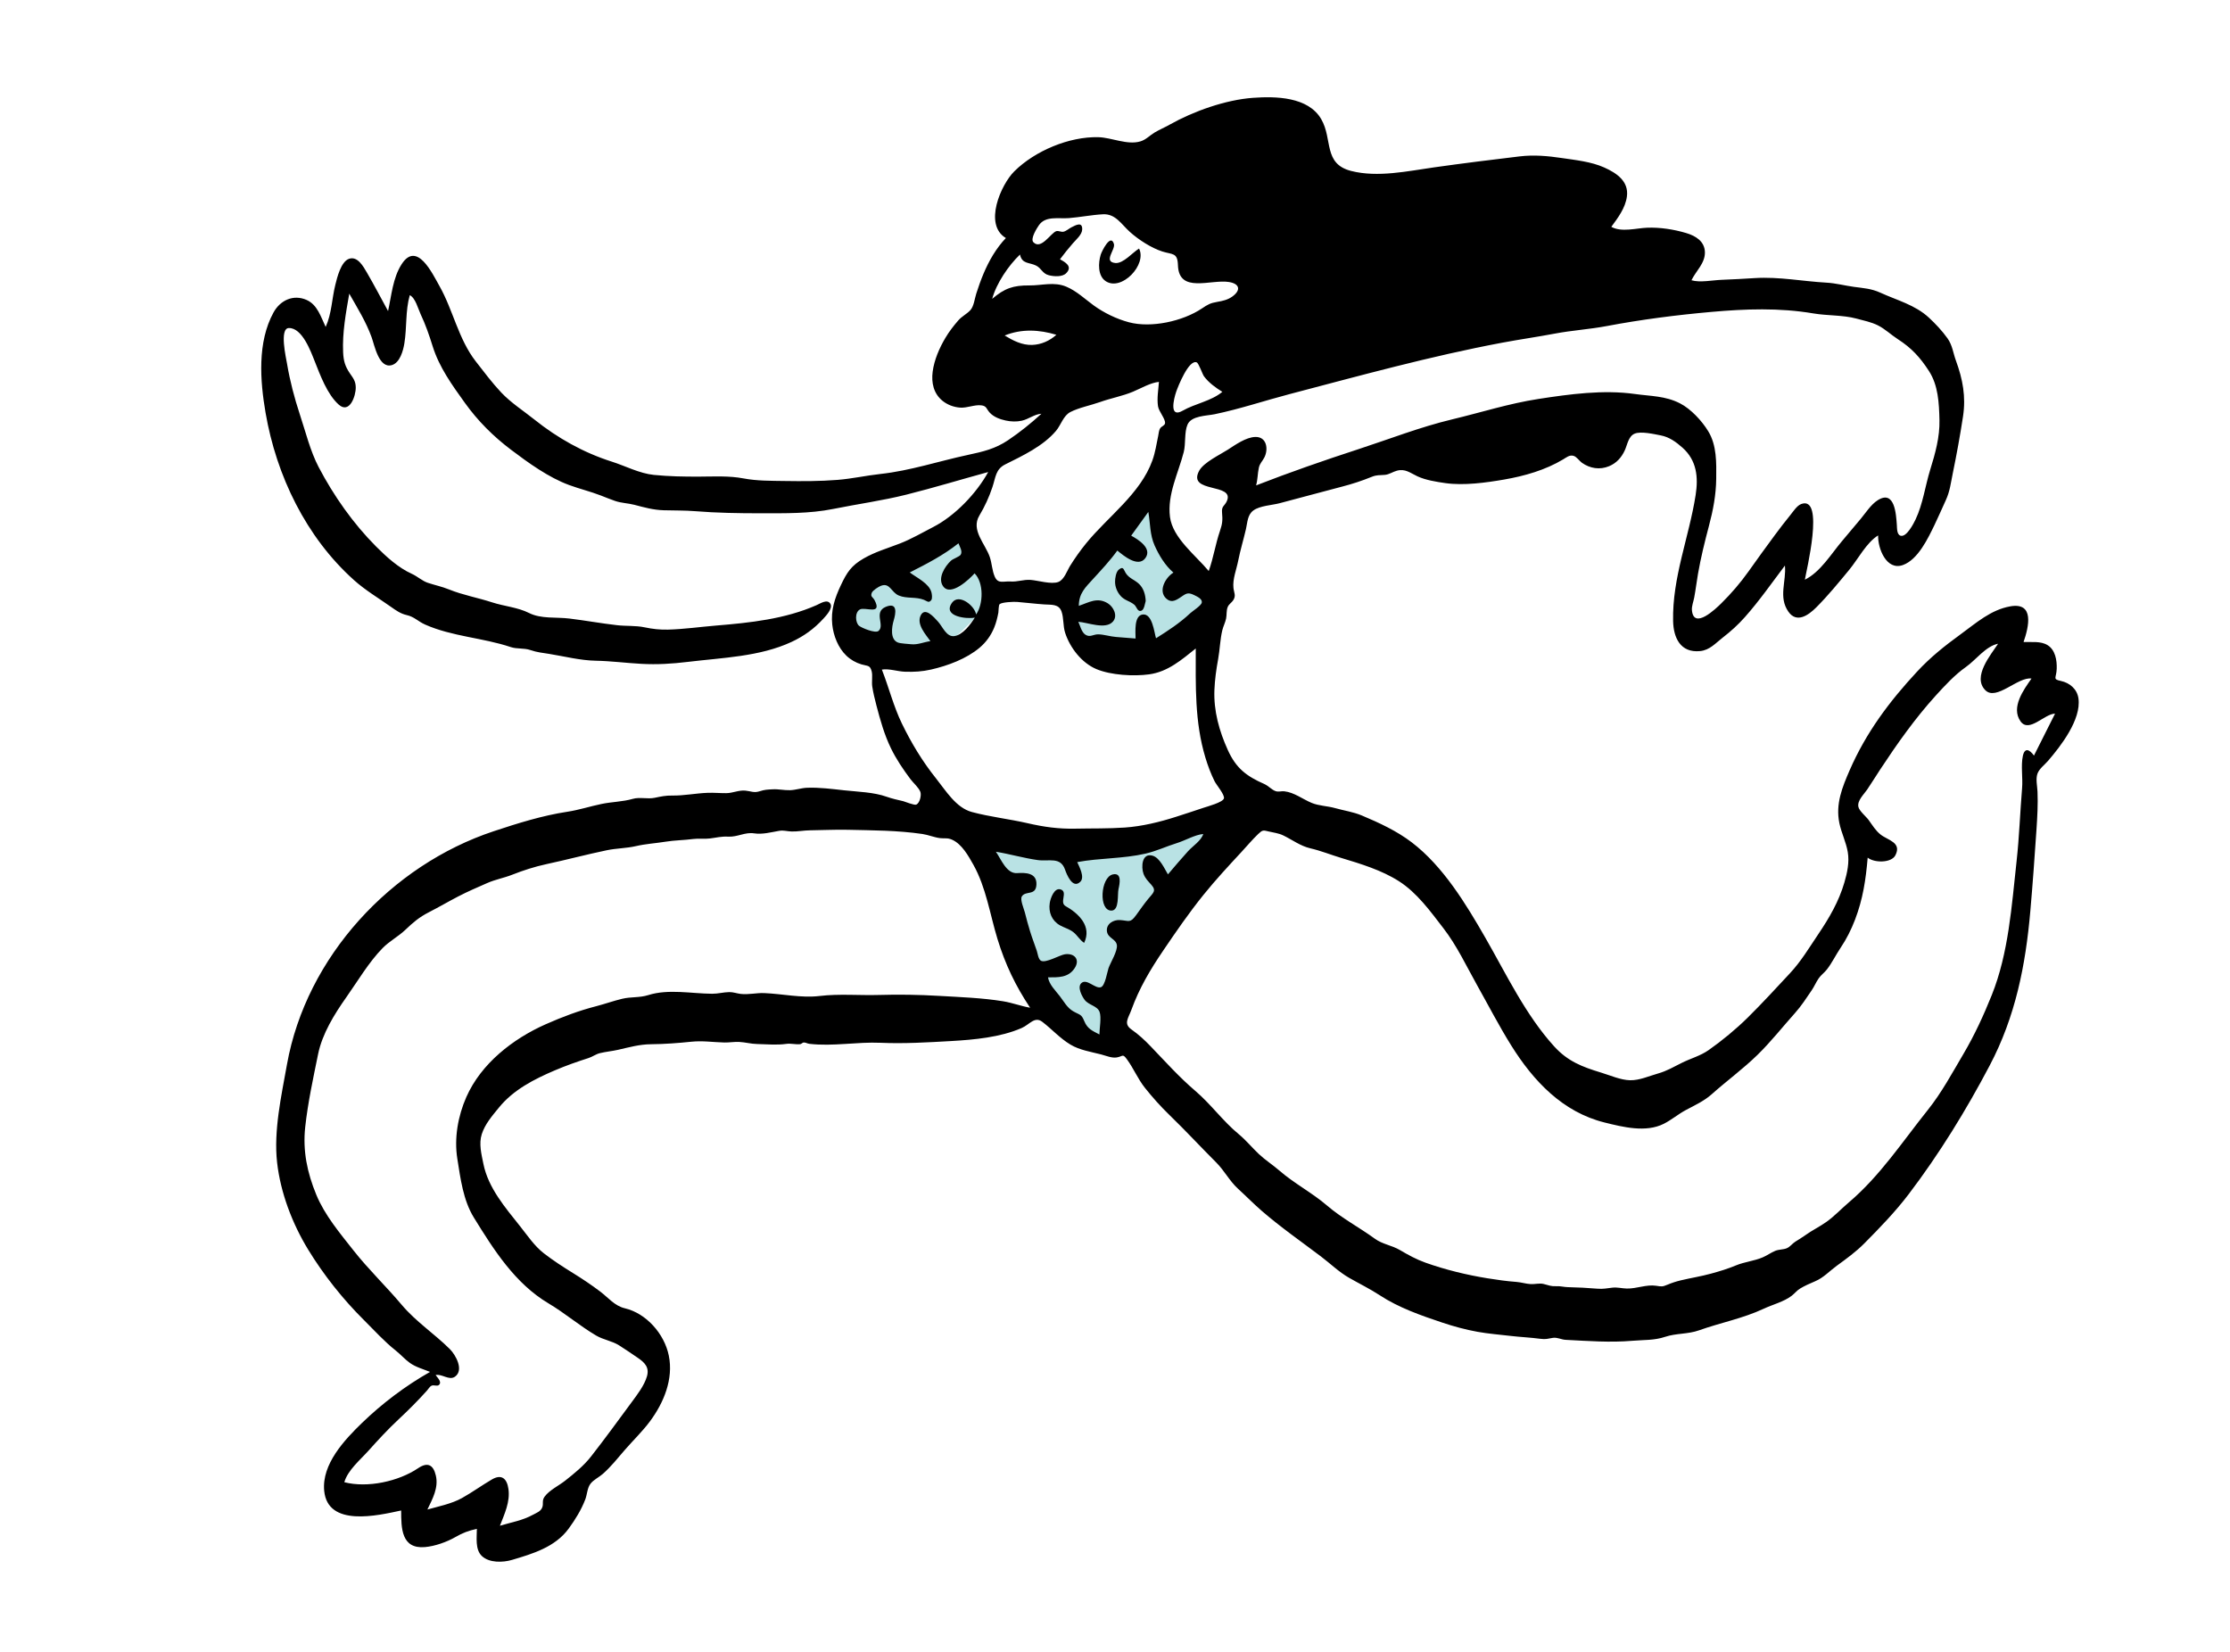 <svg width="405" height="300" viewBox="0 0 405 300" fill="none" xmlns="http://www.w3.org/2000/svg"> <rect width="405" height="300" fill="white"/> <path fill-rule="evenodd" clip-rule="evenodd" d="M221.907 149.194C220.609 151.398 219.312 153.601 218.014 155.805L206.009 176.188C205.09 177.748 204.656 179.302 204.101 181.047L201.048 190.65C199.532 189.869 198.016 189.087 196.5 188.305C195.045 187.555 192.427 186.807 191.286 185.617C190.279 184.567 189.782 182.103 189.233 180.769C187.64 176.901 186.046 173.033 184.452 169.164C182.038 163.303 179.623 157.442 177.21 151.58C184.46 152.276 191.711 152.972 198.962 153.668C206.611 152.177 214.259 150.686 221.907 149.194ZM209.988 87.458C210.302 89.724 210.617 91.99 210.931 94.256C211.145 95.795 211.03 97.508 211.981 98.719C214.285 101.656 218.121 103.687 219.08 107.39L220.08 111.25C220.208 111.744 220.874 113.158 220.699 113.639C220.407 114.44 217.607 115.473 216.881 115.858C214.13 117.318 211.283 118.735 208.296 119.646C205.196 120.592 202.695 120.207 199.889 118.528C198.1 117.457 195.01 115.64 193.96 113.737C193.237 112.427 193.277 110.118 193.003 108.633H185.35C183.791 108.633 181.156 108.11 179.91 108.981C179.159 109.506 178.526 110.624 177.909 111.305C176.92 112.398 175.894 113.46 174.823 114.474C172.553 116.625 169.975 118.84 167.004 119.941C163.412 121.273 160.031 119.405 157.226 117.137C155.945 116.101 152.995 113.763 152.841 111.991C152.682 110.165 154.288 108.002 155.557 106.898C157.842 104.91 160.555 103.372 163.181 101.888C167.261 99.582 171.462 97.47 175.719 95.51C176.39 97.256 177.06 99.001 177.731 100.745C178.207 101.985 178.684 103.225 179.161 104.465C179.398 105.083 179.622 106.411 180.089 106.883C180.636 107.435 182.056 107.142 182.907 107.142H190.092C190.994 107.142 193.074 107.547 193.902 107.135C194.552 106.812 195.26 105.475 195.708 104.926C200.468 99.103 205.228 93.281 209.988 87.458Z" fill="#B9E2E4"/> <path fill-rule="evenodd" clip-rule="evenodd" d="M369.397 137.224C368.603 136.119 367.717 135.696 367.375 137.304C367.001 139.066 367.393 141.286 367.241 143.117C366.875 147.538 366.728 151.98 366.242 156.39C365.351 164.489 364.793 173.104 361.725 180.739C360.258 184.39 358.599 188.001 356.598 191.391C354.6 194.777 352.609 198.471 350.151 201.54C345.539 207.299 341.439 213.573 335.771 218.374C334.396 219.539 333.172 220.87 331.698 221.916C330.451 222.801 329.045 223.472 327.851 224.341C327.262 224.77 326.682 225.102 326.062 225.497C325.471 225.874 325.115 226.447 324.477 226.706C323.851 226.961 323.069 226.894 322.398 227.174C321.609 227.504 320.91 228.023 320.122 228.356C318.566 229.017 316.834 229.164 315.261 229.817C313.726 230.454 312.364 230.862 310.759 231.303C308.93 231.806 307.08 232.092 305.236 232.532C304.424 232.726 303.654 232.975 302.885 233.298C301.891 233.715 301.808 233.667 300.762 233.51C299.001 233.245 297.225 234.06 295.437 234.015C294.542 233.992 293.74 233.753 292.84 233.855C291.847 233.968 291.146 234.13 290.124 234.044C288.299 233.892 286.542 233.802 284.735 233.762C284.04 233.747 283.407 233.555 282.711 233.59C281.653 233.644 281.354 233.432 280.327 233.184C279.59 233.005 278.755 233.25 278.011 233.21C277.134 233.164 276.298 232.881 275.423 232.815C273.611 232.678 271.963 232.446 270.151 232.154C266.391 231.548 262.499 230.601 258.911 229.324C257.196 228.713 255.78 227.926 254.231 227.018C252.752 226.151 251.082 225.976 249.706 224.975C246.884 222.919 243.667 221.228 241.013 218.947C238.299 216.614 235.048 214.933 232.374 212.61C231.164 211.56 229.807 210.695 228.639 209.6C227.364 208.404 226.306 207.078 224.952 205.964C222.123 203.638 219.906 200.523 217.081 198.115C214.142 195.61 211.647 192.806 208.977 190.029C207.889 188.897 206.781 187.866 205.496 186.97C203.993 185.923 204.929 184.912 205.467 183.425C206.91 179.447 208.897 176.113 211.27 172.614C213.61 169.163 215.955 165.759 218.575 162.511C220.783 159.775 223.155 157.227 225.511 154.681C226.49 153.622 227.438 152.492 228.482 151.489C229.288 150.714 229.397 150.757 230.402 151.002C231.316 151.224 232.191 151.306 233.047 151.718C234.708 152.519 236.143 153.636 237.978 154.065C239.938 154.523 241.635 155.224 243.553 155.802C247.092 156.87 250.932 158.029 254.074 160.043C257.381 162.162 259.772 165.508 262.132 168.563C264.602 171.758 266.31 175.447 268.287 178.969C270.332 182.612 272.239 186.31 274.452 189.857C278.505 196.352 283.817 201.978 291.424 203.863C294.75 204.688 298.909 205.731 302.152 204.102C303.572 203.388 304.794 202.332 306.198 201.583C307.833 200.712 309.49 199.961 310.886 198.716C313.616 196.279 316.577 194.126 319.205 191.559C321.629 189.19 323.745 186.495 326.008 183.967C327.138 182.706 328.064 181.267 329.017 179.871C329.49 179.178 329.823 178.373 330.291 177.693C330.719 177.071 331.32 176.668 331.784 176.075C332.713 174.889 333.42 173.404 334.271 172.145C335.348 170.552 336.2 168.845 336.89 167.053C338.33 163.305 338.865 159.732 339.197 155.757C340.36 156.722 343.497 156.767 344.232 155.325C345.424 152.987 342.877 152.615 341.549 151.571C340.643 150.859 340.047 149.858 339.383 148.937C338.933 148.313 337.68 147.299 337.512 146.542C337.259 145.406 338.522 144.254 339.104 143.397C339.919 142.197 340.675 140.956 341.473 139.744C344.541 135.085 347.804 130.463 351.56 126.327C353.234 124.484 355.011 122.56 357.049 121.124C358.859 119.849 360.636 117.359 362.882 116.909C361.618 118.853 358.136 122.905 360.567 125.352C362.558 127.356 366.484 122.875 368.949 123.232C367.564 125.215 365.159 128.464 366.958 131.002C368.501 133.179 371.331 129.608 373.227 129.608C371.951 132.147 370.674 134.685 369.397 137.224ZM203.422 167.092C202.224 167.011 200.89 167.769 201.03 169.103C201.165 170.395 202.676 170.494 202.84 171.637C202.995 172.717 201.696 174.783 201.324 175.824C201.096 176.461 200.711 179.001 199.96 179.279C198.927 179.661 197.38 177.627 196.388 178.546C195.602 179.273 196.507 180.94 196.969 181.566C197.703 182.559 199.282 182.658 199.695 183.767C200.068 184.765 199.672 186.8 199.672 187.876C198.352 187.183 197.495 186.852 196.92 185.447C196.377 184.121 196.16 184.383 194.88 183.642C193.805 183.019 193.205 181.861 192.466 180.903C191.678 179.881 190.556 178.828 190.332 177.499C192.183 177.499 194.023 177.588 195.171 175.833C196.198 174.262 195.14 173.077 193.426 173.304C192.47 173.431 189.89 174.984 189.041 174.475C188.561 174.187 188.464 173.178 188.298 172.684C187.899 171.498 187.444 170.339 187.076 169.141C186.726 168.003 186.413 166.855 186.125 165.7C185.961 165.049 185.217 163.362 185.584 162.793C186.292 161.695 188.123 162.746 188.229 160.666C188.34 158.468 186.185 158.473 184.71 158.569C182.789 158.693 181.835 156.07 180.871 154.689C183.413 155.103 185.884 155.833 188.438 156.196C190.512 156.49 192.585 155.542 193.423 157.928C193.721 158.777 194.796 161.541 196.21 160.131C197.043 159.301 196.026 157.428 195.639 156.568C199.754 155.803 203.949 155.972 208.067 155.022C210.029 154.57 211.837 153.703 213.754 153.11C215.253 152.646 216.983 151.612 218.527 151.462C218.166 152.673 216.604 153.67 215.777 154.577C214.523 155.954 213.323 157.38 212.115 158.797C211.472 157.737 210.63 155.771 209.317 155.401C207.367 154.85 207.225 157.456 207.677 158.692C207.991 159.548 208.519 160.034 209.098 160.685C210.078 161.791 209.426 162.15 208.502 163.284C207.729 164.232 207.054 165.205 206.34 166.194C205.24 167.714 205.046 167.201 203.422 167.092ZM182.193 181.846C178.409 181.225 174.365 181.087 170.532 180.863C166.946 180.654 163.252 180.589 159.656 180.697C156.076 180.804 152.415 180.456 148.854 180.884C145.536 181.283 142.185 180.501 138.802 180.358C137.379 180.298 135.939 180.678 134.516 180.507C133.801 180.421 133.172 180.166 132.44 180.178C131.403 180.195 130.403 180.483 129.358 180.478C125.591 180.46 121.425 179.559 117.725 180.724C116.124 181.228 114.62 181 112.983 181.394C111.399 181.774 109.878 182.326 108.308 182.732C105.102 183.561 102.158 184.665 99.101 186.021C93.156 188.658 87.377 193.15 84.692 199.242C83.169 202.7 82.459 206.704 83.057 210.446C83.633 214.045 84.117 217.973 86.059 221.123C89.679 226.994 93.548 233.105 99.612 236.707C102.611 238.488 105.289 240.8 108.278 242.557C109.588 243.326 111.127 243.521 112.408 244.317C113.54 245.02 114.682 245.822 115.792 246.571C117.093 247.449 117.972 248.331 117.492 249.98C117.015 251.62 115.744 253.266 114.742 254.624C112.309 257.92 109.868 261.289 107.344 264.512C106.002 266.227 104.339 267.563 102.641 268.908C101.523 269.794 99.748 270.645 98.91 271.81C98.355 272.582 98.771 273.078 98.46 273.815C98.171 274.498 97.47 274.733 96.846 275.074C94.842 276.166 92.938 276.447 90.794 277.092C91.613 274.968 92.675 272.764 92.341 270.42C92.067 268.499 91.087 267.666 89.34 268.685C87.503 269.756 85.747 271.038 83.893 272.069C82.029 273.106 79.666 273.576 77.622 274.147C78.55 272.219 79.674 270.2 79.157 267.982C78.68 265.932 77.595 265.522 75.932 266.646C72.378 269.048 66.732 270.272 62.533 269.187C63.173 266.981 65.441 265.12 66.925 263.462C68.682 261.499 70.466 259.565 72.394 257.768C74.215 256.07 75.915 254.362 77.575 252.513C77.831 252.228 78.028 251.814 78.4 251.652C78.801 251.478 79.391 251.816 79.714 251.527C80.314 250.991 79.474 250.223 79.112 249.729C80.261 249.458 81.566 250.773 82.626 250.025C84.324 248.825 82.725 246.039 81.724 245.04C78.891 242.214 75.549 240.053 72.942 236.956C70.122 233.607 66.919 230.546 64.212 227.11C61.747 223.981 58.976 220.697 57.448 216.99C55.795 212.982 54.958 209.009 55.432 204.674C55.917 200.235 56.881 195.813 57.771 191.441C58.526 187.734 60.73 184.183 62.89 181.123C64.96 178.192 66.979 174.745 69.492 172.182C70.729 170.92 72.322 170.098 73.599 168.885C75.056 167.499 76.12 166.582 77.93 165.654C79.707 164.745 81.431 163.733 83.202 162.813C84.963 161.897 86.661 161.179 88.465 160.382C89.984 159.711 91.48 159.468 93.04 158.854C95.058 158.061 97.12 157.394 99.242 156.937C102.928 156.145 106.535 155.177 110.205 154.415C111.945 154.054 113.761 154.064 115.464 153.671C117.298 153.248 119.016 153.164 120.875 152.862C122.548 152.59 124.214 152.597 125.906 152.372C126.905 152.24 127.912 152.4 128.909 152.279C130.134 152.131 130.997 151.876 132.242 151.945C133.942 152.039 135.294 151.099 136.926 151.344C138.485 151.578 139.967 151.154 141.51 150.89C142.326 150.75 142.952 150.984 143.762 151.008C144.864 151.041 145.992 150.806 147.106 150.796C149.386 150.775 151.68 150.645 153.958 150.699C158.507 150.806 162.97 150.799 167.52 151.462C168.604 151.621 169.683 152.091 170.747 152.217C171.624 152.321 172.054 152.114 172.942 152.515C174.689 153.305 175.878 155.44 176.788 157.065C179.089 161.173 179.793 166.078 181.158 170.535C182.567 175.135 184.432 179.037 187.086 183.017C185.432 182.724 183.852 182.117 182.193 181.846ZM163.794 131.403C162.27 128.26 161.434 124.847 160.16 121.605C161.518 121.398 162.986 121.95 164.361 121.993C166.021 122.046 167.488 121.968 169.114 121.595C172.13 120.903 175.518 119.65 177.912 117.631C179.094 116.633 179.98 115.399 180.563 113.97C180.922 113.091 181.14 112.193 181.318 111.266C181.362 111.035 181.349 109.901 181.543 109.73C181.976 109.345 184.121 109.27 184.719 109.317C186.357 109.445 188.004 109.663 189.671 109.771C190.963 109.856 192.285 109.67 192.781 111.04C193.214 112.232 193.039 113.674 193.441 114.916C194.316 117.624 196.444 120.388 199.109 121.511C201.766 122.63 205.903 122.853 208.706 122.47C212.124 122.002 214.597 119.82 217.167 117.776C217.167 124.496 216.943 131.073 218.921 137.603C219.367 139.075 219.908 140.528 220.595 141.906C220.909 142.534 222.437 144.323 222.286 144.988C222.119 145.717 219.247 146.474 218.571 146.704C216.917 147.266 215.248 147.805 213.586 148.34C210.622 149.292 207.398 150.076 204.301 150.291C201.278 150.501 198.302 150.43 195.279 150.495C192.263 150.559 189.591 150.188 186.635 149.507C183.297 148.738 179.786 148.355 176.491 147.468C173.612 146.692 171.751 143.559 169.985 141.354C167.527 138.285 165.51 134.939 163.794 131.403ZM159.541 114.591C158.958 115.064 156.537 114.054 156.033 113.663C155.334 113.121 155.194 111.178 156.195 110.673C157.149 110.191 160.278 111.777 158.843 109.016C158.52 108.394 158.04 108.417 158.33 107.656C158.497 107.221 159.591 106.538 159.989 106.388C161.638 105.767 161.833 107.571 163.247 108.158C164.68 108.754 166.331 108.349 167.806 108.936C168.37 109.16 168.656 109.588 169.128 108.989C169.361 108.692 169.25 107.906 169.161 107.57C168.727 105.937 166.465 104.909 165.227 103.962C168.368 102.369 171.298 100.863 174.072 98.673C174.279 99.239 174.864 100.142 174.469 100.75C174.246 101.092 173.083 101.488 172.725 101.815C171.641 102.807 170.179 105.046 171.328 106.534C172.722 108.339 176.048 105.201 176.999 104.125C178.706 105.841 178.588 109.757 177.271 111.596C177.059 110.07 174.176 107.682 172.897 109.471C171.088 112.001 175.697 112.47 177.039 112.159C176.285 113.375 174.861 115.308 173.33 115.522C171.881 115.726 171.209 113.822 170.349 112.883C169.601 112.067 167.976 110.156 167.199 111.793C166.429 113.415 168.138 115.244 168.977 116.441C167.813 116.592 166.695 117.127 165.5 117.003C164.929 116.944 163.573 116.874 163.094 116.697C161.62 116.153 161.944 113.879 162.312 112.661C162.686 111.422 163.074 109.304 160.888 110.202C158.565 111.155 160.777 113.589 159.541 114.591ZM177.864 93.634C178.845 92.007 179.642 90.254 180.242 88.452C180.838 86.664 180.812 85.216 182.572 84.339C185.747 82.757 189.459 81.013 191.792 78.242C192.698 77.166 193.118 75.487 194.393 74.832C195.964 74.025 198.085 73.621 199.771 73.02C201.744 72.316 203.818 71.948 205.754 71.143C207.124 70.573 209 69.478 210.477 69.356C210.38 70.814 210.094 72.311 210.31 73.772C210.456 74.756 211.697 76.083 211.586 76.885C211.532 77.269 210.954 77.429 210.73 77.751C210.454 78.149 210.442 78.704 210.347 79.156C210.033 80.656 209.814 82.16 209.294 83.612C207.114 89.686 201.234 93.797 197.271 98.659C196.212 99.959 195.249 101.319 194.359 102.741C193.798 103.637 193.281 105.273 192.217 105.688C190.939 106.186 188.447 105.395 187.129 105.315C185.834 105.236 184.784 105.694 183.533 105.606C182.235 105.514 181.278 106.1 180.671 104.747C180.183 103.661 180.146 102.308 179.763 101.173C178.952 98.76 176.278 96.266 177.864 93.634ZM187.445 62.642C185.621 62.701 183.976 61.855 182.461 60.932C185.563 59.679 188.738 59.866 191.854 60.802C190.636 61.897 189.093 62.589 187.445 62.642ZM180.195 54.275C180.959 51.462 183.156 48.217 185.246 46.227C185.599 47.955 186.911 47.637 188.123 48.21C189.158 48.699 189.287 49.693 190.503 49.992C191.41 50.214 192.932 50.345 193.655 49.599C194.843 48.373 193.471 47.622 192.508 47.09C193.249 46.093 194.038 45.124 194.851 44.184C195.413 43.533 196.506 42.628 196.542 41.68C196.599 40.223 195.437 40.841 194.571 41.291C194.161 41.503 193.59 42.001 193.126 42.084C192.682 42.163 192.244 41.869 191.845 41.98C190.877 42.25 189.073 45.475 187.668 43.98C187.085 43.36 188.332 41.401 188.69 40.889C189.897 39.164 192.233 39.759 194.12 39.611C196.181 39.448 198.244 39.026 200.304 38.916C202.608 38.794 203.628 40.713 205.243 42.156C206.778 43.528 209.098 45.035 211.082 45.67C212.98 46.277 213.857 45.825 213.932 48.172C214.099 53.361 219.885 50.691 223.188 51.214C225.117 51.519 225.434 52.669 223.824 53.844C223 54.445 222.036 54.665 221.058 54.827C219.817 55.032 219.334 55.315 218.277 56.023C214.797 58.353 209.063 59.607 205.02 58.526C202.786 57.929 200.497 56.823 198.628 55.464C197.015 54.291 195.534 52.858 193.674 52.071C191.421 51.119 189.279 51.856 186.948 51.837C184.009 51.814 182.429 52.362 180.195 54.275ZM213.62 71.132C213.94 70.201 215.911 65.211 217.346 65.819C217.711 65.974 218.388 67.975 218.659 68.34C219.529 69.514 220.769 70.402 221.996 71.163C219.959 72.859 217.069 73.282 214.795 74.585C212.31 76.009 213.148 72.506 213.62 71.132ZM206.236 115.964C205.057 115.857 203.876 115.766 202.695 115.681C201.643 115.606 200.45 115.211 199.43 115.205C198.552 115.2 197.954 115.813 197.12 115.265C196.417 114.804 196.176 113.631 195.837 112.928C197.5 113.021 200.783 114.414 202.125 112.887C203.06 111.823 202.219 110.204 201.197 109.573C199.283 108.392 197.769 109.41 195.926 110.029C195.944 107.776 197.083 106.717 198.495 105.172C200.007 103.517 201.617 101.812 202.921 99.987C204.021 100.888 206.69 103.146 208.006 101.371C209.332 99.583 206.69 97.964 205.44 97.283C206.478 95.846 207.516 94.408 208.553 92.971C208.914 95.043 208.82 97.116 209.696 99.071C210.496 100.859 211.613 102.713 213.113 103.99C211.702 104.846 210.292 107.267 211.77 108.671C212.605 109.463 213.364 109.154 214.21 108.604C215.347 107.865 215.617 107.444 216.899 108.083C217.461 108.363 218.399 108.782 218.259 109.449C218.143 110.002 216.573 110.984 216.159 111.373C214.267 113.155 212.141 114.538 209.948 115.917C209.613 114.799 209.282 111.431 207.565 111.598C205.904 111.759 206.236 114.831 206.236 115.964ZM234.184 71.58C247.039 68.209 259.746 64.693 272.83 62.235C276.006 61.639 279.206 61.188 282.379 60.587C285.508 59.995 288.697 59.804 291.816 59.215C298.097 58.029 304.397 57.218 310.779 56.65C317.009 56.096 323.132 55.871 329.337 56.921C331.915 57.357 334.659 57.191 337.164 57.861C338.429 58.199 339.851 58.493 341.027 59.076C342.336 59.725 343.451 60.811 344.681 61.603C347.169 63.206 348.713 64.894 350.319 67.371C352.016 69.991 352.161 73.194 352.232 76.29C352.303 79.366 351.471 82.353 350.567 85.263C349.643 88.239 349.233 91.539 347.886 94.357C347.568 95.024 346.264 97.618 345.172 97.292C344.472 97.083 344.539 95.934 344.494 95.335C344.356 93.475 344.139 88.85 340.999 90.862C339.784 91.641 338.86 93.114 337.953 94.203C336.826 95.553 335.697 96.902 334.559 98.244C332.576 100.581 330.615 103.89 327.79 105.277C328.001 103.876 331.472 89.943 327.13 91.535C326.342 91.824 325.654 92.93 325.138 93.558C324.166 94.744 323.238 95.964 322.324 97.196C320.708 99.373 319.126 101.574 317.555 103.784C316.089 105.846 314.428 107.779 312.626 109.558C311.626 110.545 307.604 114.428 307.278 110.823C307.213 110.096 307.559 109.243 307.692 108.534C307.963 107.101 308.129 105.646 308.38 104.21C308.894 101.267 309.608 98.378 310.373 95.494C311.124 92.665 311.66 89.865 311.689 86.933C311.718 84.031 311.809 80.897 310.244 78.326C309.085 76.422 307.081 74.262 305.11 73.253C302.439 71.885 299.802 71.959 296.908 71.553C291.172 70.749 285.084 71.58 279.391 72.457C274.046 73.281 268.957 74.914 263.754 76.157C257.903 77.555 252.324 79.747 246.679 81.586C240.454 83.614 234.232 85.779 228.125 88.154C228.425 87.096 228.393 86.021 228.621 84.962C228.801 84.126 229.276 83.782 229.637 83.059C230.398 81.534 230.039 79.305 227.995 79.356C226.292 79.397 224.356 80.786 222.992 81.666C221.602 82.564 218.614 83.96 217.784 85.502C215.553 89.65 224.338 87.646 222.805 91.023C222.384 91.95 221.833 91.874 221.941 93.096C222.062 94.455 222.016 95.095 221.555 96.443C220.742 98.827 220.374 101.342 219.521 103.706C217.205 100.906 212.979 97.718 212.486 93.894C211.961 89.814 213.996 85.943 214.983 82.107C215.377 80.574 215.06 78.499 215.678 77.095C216.385 75.49 219.118 75.534 220.602 75.227C225.176 74.279 229.664 72.765 234.184 71.58ZM377.479 126.855C377.243 125.144 375.894 124.012 374.288 123.67C372.707 123.332 373.476 123.155 373.53 121.445C373.579 119.916 373.283 118.046 371.878 117.172C370.606 116.381 368.93 116.656 367.509 116.594C368.496 113.74 369.476 109.35 365.103 110.12C361.569 110.742 358.931 113.115 356.075 115.195C353.157 117.321 350.634 119.324 348.173 121.97C345.701 124.628 343.364 127.415 341.28 130.39C339.196 133.366 337.395 136.517 335.941 139.847C334.574 142.982 333.339 146.007 334.052 149.475C334.422 151.273 335.281 152.942 335.583 154.752C335.896 156.616 335.483 158.502 334.961 160.289C333.964 163.706 332.218 166.708 330.241 169.638C328.568 172.117 327.112 174.579 325.073 176.765C322.528 179.494 320.037 182.219 317.376 184.844C315.272 186.917 312.72 189.024 310.297 190.722C308.827 191.752 307.065 192.22 305.472 193.012C303.985 193.751 302.724 194.51 301.109 194.964C299.476 195.423 297.764 196.221 296.044 196.185C294.315 196.147 292.444 195.301 290.794 194.802C287.353 193.76 284.722 192.751 282.261 190.04C277.046 184.297 273.61 177.003 269.753 170.291C266.241 164.177 262.099 157.339 256.403 152.988C253.68 150.908 250.467 149.423 247.326 148.102C245.781 147.452 244.097 147.22 242.492 146.767C241.057 146.361 239.539 146.37 238.197 145.809C236.58 145.134 235.047 143.911 233.257 143.711C232.682 143.647 232.217 143.867 231.661 143.678C230.98 143.446 230.348 142.711 229.634 142.396C226.357 140.953 224.487 139.524 222.986 136.208C221.427 132.762 220.403 129.113 220.554 125.302C220.628 123.431 220.894 121.545 221.231 119.705C221.547 117.979 221.583 116.146 221.989 114.463C222.163 113.74 222.523 113.07 222.677 112.338C222.82 111.664 222.699 110.869 222.974 110.23C223.214 109.671 223.665 109.487 223.972 109.011C224.521 108.161 224.106 107.646 224.012 106.764C223.843 105.162 224.561 103.419 224.87 101.855C225.255 99.901 225.842 98.008 226.286 96.071C226.565 94.857 226.547 93.504 227.631 92.705C228.795 91.846 231.003 91.754 232.393 91.392C236.194 90.403 239.969 89.351 243.77 88.368C245.584 87.9 247.35 87.32 249.085 86.615C250.105 86.202 250.5 86.343 251.534 86.24C252.314 86.162 252.958 85.684 253.695 85.485C255.229 85.071 256.114 85.896 257.431 86.506C258.927 87.2 260.867 87.505 262.492 87.738C265.814 88.215 269.883 87.664 273.186 87.089C276.904 86.441 280.665 85.368 283.898 83.425C284.535 83.043 285.024 82.6 285.747 82.778C286.329 82.92 286.83 83.715 287.313 84.055C288.774 85.085 290.556 85.363 292.222 84.672C293.577 84.111 294.481 83.099 295.087 81.783C295.551 80.776 295.735 79.231 296.882 78.755C298.024 78.282 300.42 78.842 301.626 79.075C303.166 79.371 304.394 80.263 305.564 81.304C308.155 83.611 308.462 86.649 307.951 89.912C306.752 97.573 303.69 104.908 303.86 112.784C303.924 115.793 305.171 118.6 308.758 118.246C310.525 118.071 311.568 116.804 312.887 115.784C314.365 114.641 315.671 113.458 316.913 112.056C319.534 109.101 321.785 105.861 324.166 102.716C324.444 105.582 322.948 108.431 324.791 111.079C326.301 113.249 328.423 111.745 329.857 110.312C331.995 108.175 333.956 105.774 335.878 103.444C337.421 101.572 339.001 98.511 341.095 97.239C341.027 99.615 342.616 103.683 345.592 102.619C348.34 101.636 350.161 97.757 351.339 95.327C352.049 93.861 352.686 92.36 353.369 90.882C354.145 89.206 354.282 87.757 354.647 85.986C355.356 82.539 355.976 79.135 356.51 75.646C357.062 72.033 356.465 68.882 355.225 65.495C354.703 64.071 354.6 62.719 353.692 61.442C352.746 60.113 351.511 58.793 350.315 57.686C347.806 55.364 344.545 54.548 341.518 53.162C339.859 52.404 338.445 52.335 336.688 52.095C335.018 51.867 333.426 51.43 331.732 51.335C327.398 51.092 323.108 50.235 318.751 50.503C316.726 50.627 314.69 50.745 312.664 50.82C311.043 50.879 308.754 51.363 307.195 50.898C308.008 49.196 309.699 47.803 309.635 45.769C309.573 43.822 307.953 42.84 306.274 42.336C304.021 41.659 301.504 41.267 299.151 41.356C297.19 41.43 294.472 42.229 292.637 41.196C293.85 39.547 295.193 37.776 295.47 35.684C295.835 32.922 293.612 31.429 291.334 30.41C288.98 29.358 286.171 29.073 283.648 28.699C281.073 28.317 278.564 28.093 275.98 28.403C270.811 29.022 265.642 29.662 260.46 30.394C255.62 31.078 250.226 32.276 245.393 31.049C240.278 29.748 242.074 25.29 239.953 21.636C237.587 17.558 231.674 17.476 227.595 17.765C222.597 18.118 216.742 20.204 212.395 22.653C211.503 23.156 210.555 23.552 209.684 24.072C208.798 24.601 208.132 25.377 207.107 25.679C204.7 26.389 201.906 24.974 199.462 24.915C194.176 24.788 187.953 27.393 184.194 31.133C181.788 33.526 178.584 40.787 182.681 43.231C180.906 45.096 179.618 47.348 178.62 49.708C178.121 50.889 177.698 52.103 177.304 53.324C177.023 54.199 176.873 55.639 176.222 56.34C175.585 57.028 174.687 57.445 174.033 58.198C173.176 59.184 172.38 60.215 171.712 61.34C170.609 63.195 169.66 65.362 169.383 67.518C169.128 69.495 169.545 71.454 171.145 72.769C172.057 73.519 173.201 73.942 174.371 74.028C175.648 74.121 176.964 73.47 178.203 73.612C179.221 73.728 179.112 74.251 179.757 74.949C180.492 75.743 181.619 76.151 182.651 76.373C183.609 76.578 184.611 76.619 185.571 76.406C186.807 76.131 187.865 75.221 189.14 75.14C187.237 76.884 185.221 78.508 183.078 79.949C180.742 81.52 178.524 82.031 175.813 82.611C170.457 83.757 165.359 85.48 159.889 86.081C157.288 86.366 154.739 86.941 152.122 87.152C148.914 87.41 145.703 87.406 142.489 87.355C140.005 87.316 137.48 87.351 135.031 86.886C132.398 86.385 129.673 86.549 126.988 86.561C124.232 86.572 121.492 86.525 118.748 86.249C116.137 85.986 113.595 84.628 111.098 83.835C105.972 82.207 101.245 79.547 97.061 76.2C95.04 74.583 92.81 73.165 91.024 71.275C89.404 69.56 87.869 67.511 86.415 65.645C83.242 61.57 82.301 56.343 79.807 51.937C78.509 49.643 75.709 43.692 72.944 47.983C71.341 50.47 71.1 53.671 70.478 56.492C69.202 54.164 67.976 51.8 66.637 49.507C66.006 48.426 64.942 46.465 63.395 47C61.913 47.513 61.219 50.435 60.896 51.742C60.267 54.284 60.246 56.949 59.146 59.372C58.286 57.585 57.663 55.353 55.692 54.477C53.279 53.404 50.89 54.541 49.685 56.73C46.713 62.129 47.227 69.137 48.233 74.978C50.199 86.396 55.587 97.56 64.295 105.36C66.369 107.218 68.781 108.639 71.046 110.242C71.956 110.887 72.771 111.459 73.871 111.708C75.263 112.023 75.897 112.848 77.216 113.432C82.144 115.615 87.684 115.817 92.733 117.508C93.913 117.903 95.138 117.66 96.303 118.054C97.586 118.487 98.466 118.55 99.788 118.764C102.502 119.203 105.389 119.943 108.176 119.995C110.963 120.047 113.663 120.408 116.471 120.562C119.364 120.721 122.056 120.555 124.938 120.204C131.193 119.442 137.977 119.27 143.757 116.58C146.007 115.532 147.866 114.189 149.541 112.352C150.008 111.841 151.315 110.469 150.803 109.643C150.245 108.742 149.013 109.589 148.278 109.912C142.547 112.434 136.253 113.099 130.062 113.609C127.167 113.847 124.231 114.27 121.329 114.347C119.833 114.386 118.519 114.233 117.074 113.931C115.42 113.585 113.749 113.736 112.08 113.544C109.181 113.213 106.303 112.69 103.412 112.335C100.987 112.037 98.275 112.434 96.078 111.325C94.031 110.292 91.577 110.114 89.37 109.394C86.768 108.545 84.081 108.079 81.525 107.043C80.252 106.528 78.972 106.269 77.701 105.846C76.674 105.505 75.804 104.669 74.774 104.205C72.356 103.116 70.152 101.11 68.293 99.241C64.131 95.061 60.627 90.076 57.876 84.839C56.352 81.939 55.482 78.357 54.449 75.245C53.487 72.348 52.641 69.113 52.139 66.103C51.96 65.033 50.698 59.621 52.457 59.577C54.887 59.517 56.445 63.829 57.121 65.523C58.138 68.074 59.408 71.606 61.517 73.483C63.489 75.238 64.64 71.9 64.61 70.344C64.588 69.213 64.168 68.714 63.553 67.82C62.685 66.556 62.386 65.55 62.316 63.983C62.156 60.397 62.819 56.843 63.43 53.327C64.901 55.918 66.465 58.416 67.485 61.229C68.018 62.698 68.812 67.016 71.182 66.302C72.641 65.862 73.227 63.67 73.439 62.361C73.913 59.44 73.606 56.493 74.42 53.604C75.443 54.094 75.937 56.087 76.384 57.039C77.281 58.944 77.946 60.856 78.57 62.863C79.769 66.716 82.109 69.931 84.435 73.175C86.789 76.458 89.594 79.252 92.816 81.686C95.959 84.06 99.625 86.71 103.339 88.08C105.248 88.784 107.226 89.256 109.127 89.993C109.985 90.325 110.836 90.68 111.707 90.977C112.885 91.379 114.04 91.378 115.202 91.679C117.061 92.16 118.612 92.612 120.568 92.67C122.467 92.726 124.372 92.684 126.263 92.838C130.146 93.153 134.215 93.219 138.118 93.217C142.519 93.216 147.007 93.302 151.337 92.429C155.754 91.538 160.256 90.924 164.613 89.832C169.589 88.585 174.523 87.082 179.472 85.728C177.324 89.623 173.45 93.668 169.502 95.704C167.535 96.719 165.503 97.902 163.448 98.701C161.204 99.574 158.985 100.201 156.879 101.408C154.596 102.717 153.805 103.966 152.712 106.28C151.618 108.596 150.864 110.821 151.151 113.446C151.373 115.473 152.214 117.64 153.707 119.072C154.474 119.808 155.421 120.354 156.442 120.656C157.597 120.998 158.015 120.754 158.312 121.933C158.508 122.713 158.284 123.821 158.412 124.67C158.591 125.845 158.881 127.003 159.181 128.151C159.864 130.776 160.606 133.415 161.792 135.864C162.767 137.874 164.02 139.723 165.356 141.507C165.865 142.188 166.842 143.016 167.149 143.809C167.365 144.367 167.087 145.786 166.425 146.122C166.074 146.3 164.307 145.569 164.054 145.509C163.016 145.26 162.038 145.06 161.05 144.707C158.674 143.858 155.824 143.804 153.297 143.528C151.074 143.286 148.812 142.984 146.572 143.068C145.53 143.108 144.501 143.478 143.481 143.509C142.392 143.542 141.416 143.286 140.306 143.349C139.288 143.408 138.927 143.398 137.949 143.707C136.91 144.035 136.41 143.69 135.379 143.587C134.179 143.467 133.09 144.036 131.905 144.047C130.763 144.057 129.643 143.943 128.487 143.988C126.377 144.068 124.192 144.515 122.131 144.481C120.912 144.461 120.089 144.642 118.905 144.888C117.58 145.163 116.211 144.712 114.911 145.087C113.099 145.61 111.163 145.613 109.249 146.008C107.159 146.44 105.146 147.106 103.033 147.425C98.511 148.109 94.021 149.516 89.681 150.955C71.032 157.136 55.616 173.759 52.114 193.338C51.103 198.994 49.677 205.36 50.324 211.111C50.943 216.623 53.093 222.243 55.972 226.953C58.786 231.556 62.26 235.935 66.086 239.732C67.983 241.615 69.791 243.634 71.892 245.295C72.768 245.988 73.539 246.878 74.438 247.523C75.514 248.294 76.894 248.658 78.106 249.154C73.657 251.669 69.411 254.876 65.735 258.432C62.551 261.51 58.42 265.914 58.877 270.736C59.509 277.394 68.584 275.244 72.858 274.323C72.858 277.512 72.883 281.34 77.174 280.971C78.969 280.816 81.117 280.059 82.677 279.167C84.086 278.361 84.994 278.025 86.607 277.654C86.607 279.189 86.261 281.396 87.504 282.584C88.855 283.873 91.35 283.783 92.991 283.297C96.762 282.182 100.823 280.97 103.275 277.62C104.468 275.991 105.576 274.199 106.298 272.305C106.64 271.407 106.651 270.233 107.242 269.464C107.792 268.749 108.818 268.266 109.491 267.671C110.953 266.381 112.174 264.836 113.444 263.365C114.963 261.606 116.662 259.991 118.049 258.121C120.555 254.744 122.335 250.453 121.464 246.192C120.65 242.21 117.36 238.513 113.474 237.599C111.641 237.168 110.481 235.685 109.045 234.591C107.488 233.405 105.72 232.223 104.057 231.198C102.267 230.095 100.389 228.874 98.73 227.584C97.065 226.289 95.79 224.383 94.487 222.741C91.775 219.324 88.68 215.765 87.794 211.381C87.439 209.625 86.934 207.715 87.499 205.965C88.097 204.114 89.412 202.626 90.613 201.148C93.24 197.912 97.013 195.993 100.771 194.39C102.805 193.522 104.818 192.816 106.88 192.156C107.616 191.921 108.191 191.451 108.957 191.264C110.027 191.003 111.169 190.904 112.253 190.657C114.324 190.186 116.138 189.662 118.265 189.645C120.698 189.626 123.126 189.439 125.545 189.191C127.658 188.974 129.472 189.283 131.553 189.331C132.45 189.351 133.364 189.182 134.26 189.229C135.358 189.287 136.392 189.586 137.509 189.607C139.327 189.641 141.02 189.83 142.799 189.583C143.682 189.46 144.434 189.723 145.326 189.635C145.544 189.614 145.754 189.333 145.959 189.328C146.365 189.319 146.589 189.526 147.002 189.573C151.315 190.072 155.621 189.192 159.929 189.383C164.143 189.57 168.531 189.311 172.756 189.067C176.938 188.825 181.656 188.397 185.544 186.704C186.992 186.074 187.903 184.513 189.295 185.576C191.052 186.917 192.473 188.55 194.411 189.713C196.071 190.71 198.123 191.022 199.976 191.498C200.849 191.723 201.913 192.198 202.819 192.044C203.977 191.848 203.857 191.281 204.67 192.388C205.872 194.029 206.645 195.943 207.929 197.558C209.287 199.267 210.806 200.967 212.375 202.485C215.276 205.29 218.034 208.271 220.901 211.141C222.378 212.62 223.296 214.477 224.837 215.885C226.286 217.209 227.682 218.639 229.164 219.921C232.57 222.869 236.311 225.476 239.903 228.191C241.634 229.5 243.147 231.001 245.044 232.084C246.879 233.131 248.839 234.091 250.582 235.236C254.003 237.481 257.993 238.881 261.922 240.194C264.028 240.898 266.163 241.481 268.348 241.874C270.346 242.233 272.234 242.367 274.224 242.606C276.056 242.826 277.908 242.897 279.726 243.141C280.799 243.284 281.086 243.113 282.025 242.972C282.866 242.846 283.492 243.287 284.365 243.332C288.352 243.534 292.435 243.852 296.46 243.503C298.548 243.322 300.407 243.456 302.417 242.784C304.413 242.116 306.556 242.322 308.573 241.602C312.466 240.213 316.547 239.45 320.334 237.674C321.922 236.928 323.96 236.421 325.364 235.352C325.945 234.91 326.322 234.384 326.912 234.023C327.686 233.55 328.765 233.065 329.62 232.71C331.173 232.063 332.225 230.869 333.587 229.876C335.344 228.597 337.083 227.341 338.618 225.788C341.444 222.928 344.182 220.115 346.637 216.888C352.204 209.569 357.065 201.653 361.352 193.518C366.021 184.66 367.879 175.342 368.739 165.438C369.167 160.522 369.523 155.589 369.853 150.666C370.007 148.372 370.138 146.061 370.04 143.762C369.998 142.784 369.686 141.468 370.03 140.51C370.359 139.597 371.331 138.905 371.947 138.189C374.289 135.472 378.004 130.672 377.479 126.855Z" fill="black"/> <path fill-rule="evenodd" clip-rule="evenodd" d="M193.53 164.564C192.347 163.896 193.984 162.018 192.667 161.542C191.475 161.111 190.777 163.171 190.651 163.981C190.39 165.676 191.032 167.229 192.509 168.053C193.286 168.487 194.191 168.719 194.907 169.27C195.681 169.866 196.063 170.69 196.894 171.237C198.342 168.237 195.906 165.905 193.53 164.564Z" fill="black"/> <path fill-rule="evenodd" clip-rule="evenodd" d="M202.085 158.81C199.858 159.335 199.471 165.477 201.889 165.374C203.315 165.313 202.915 162.438 203.138 161.458C203.356 160.502 203.795 158.407 202.085 158.81Z" fill="black"/> <path fill-rule="evenodd" clip-rule="evenodd" d="M200.805 51.06C203.68 52.969 208.345 48.069 206.87 45.14C205.7 45.841 203.994 47.914 202.551 47.765C200.301 47.534 202.611 45.348 202.302 44.299C201.718 42.317 200.085 45.65 199.899 46.272C199.465 47.72 199.338 50.086 200.805 51.06Z" fill="black"/> <path fill-rule="evenodd" clip-rule="evenodd" d="M208.076 109.151C208.03 108.024 207.712 106.862 206.878 106.061C206.044 105.259 205.068 105.069 204.439 104.059C204.041 103.419 204.031 102.781 203.197 103.443C202.664 103.866 202.502 105.058 202.511 105.685C202.524 106.628 202.902 107.518 203.517 108.226C204.234 109.05 205.247 109.172 206.011 109.83C206.475 110.231 206.583 111.226 207.338 110.889C207.816 110.676 207.937 109.582 208.076 109.151Z" fill="black"/> </svg>